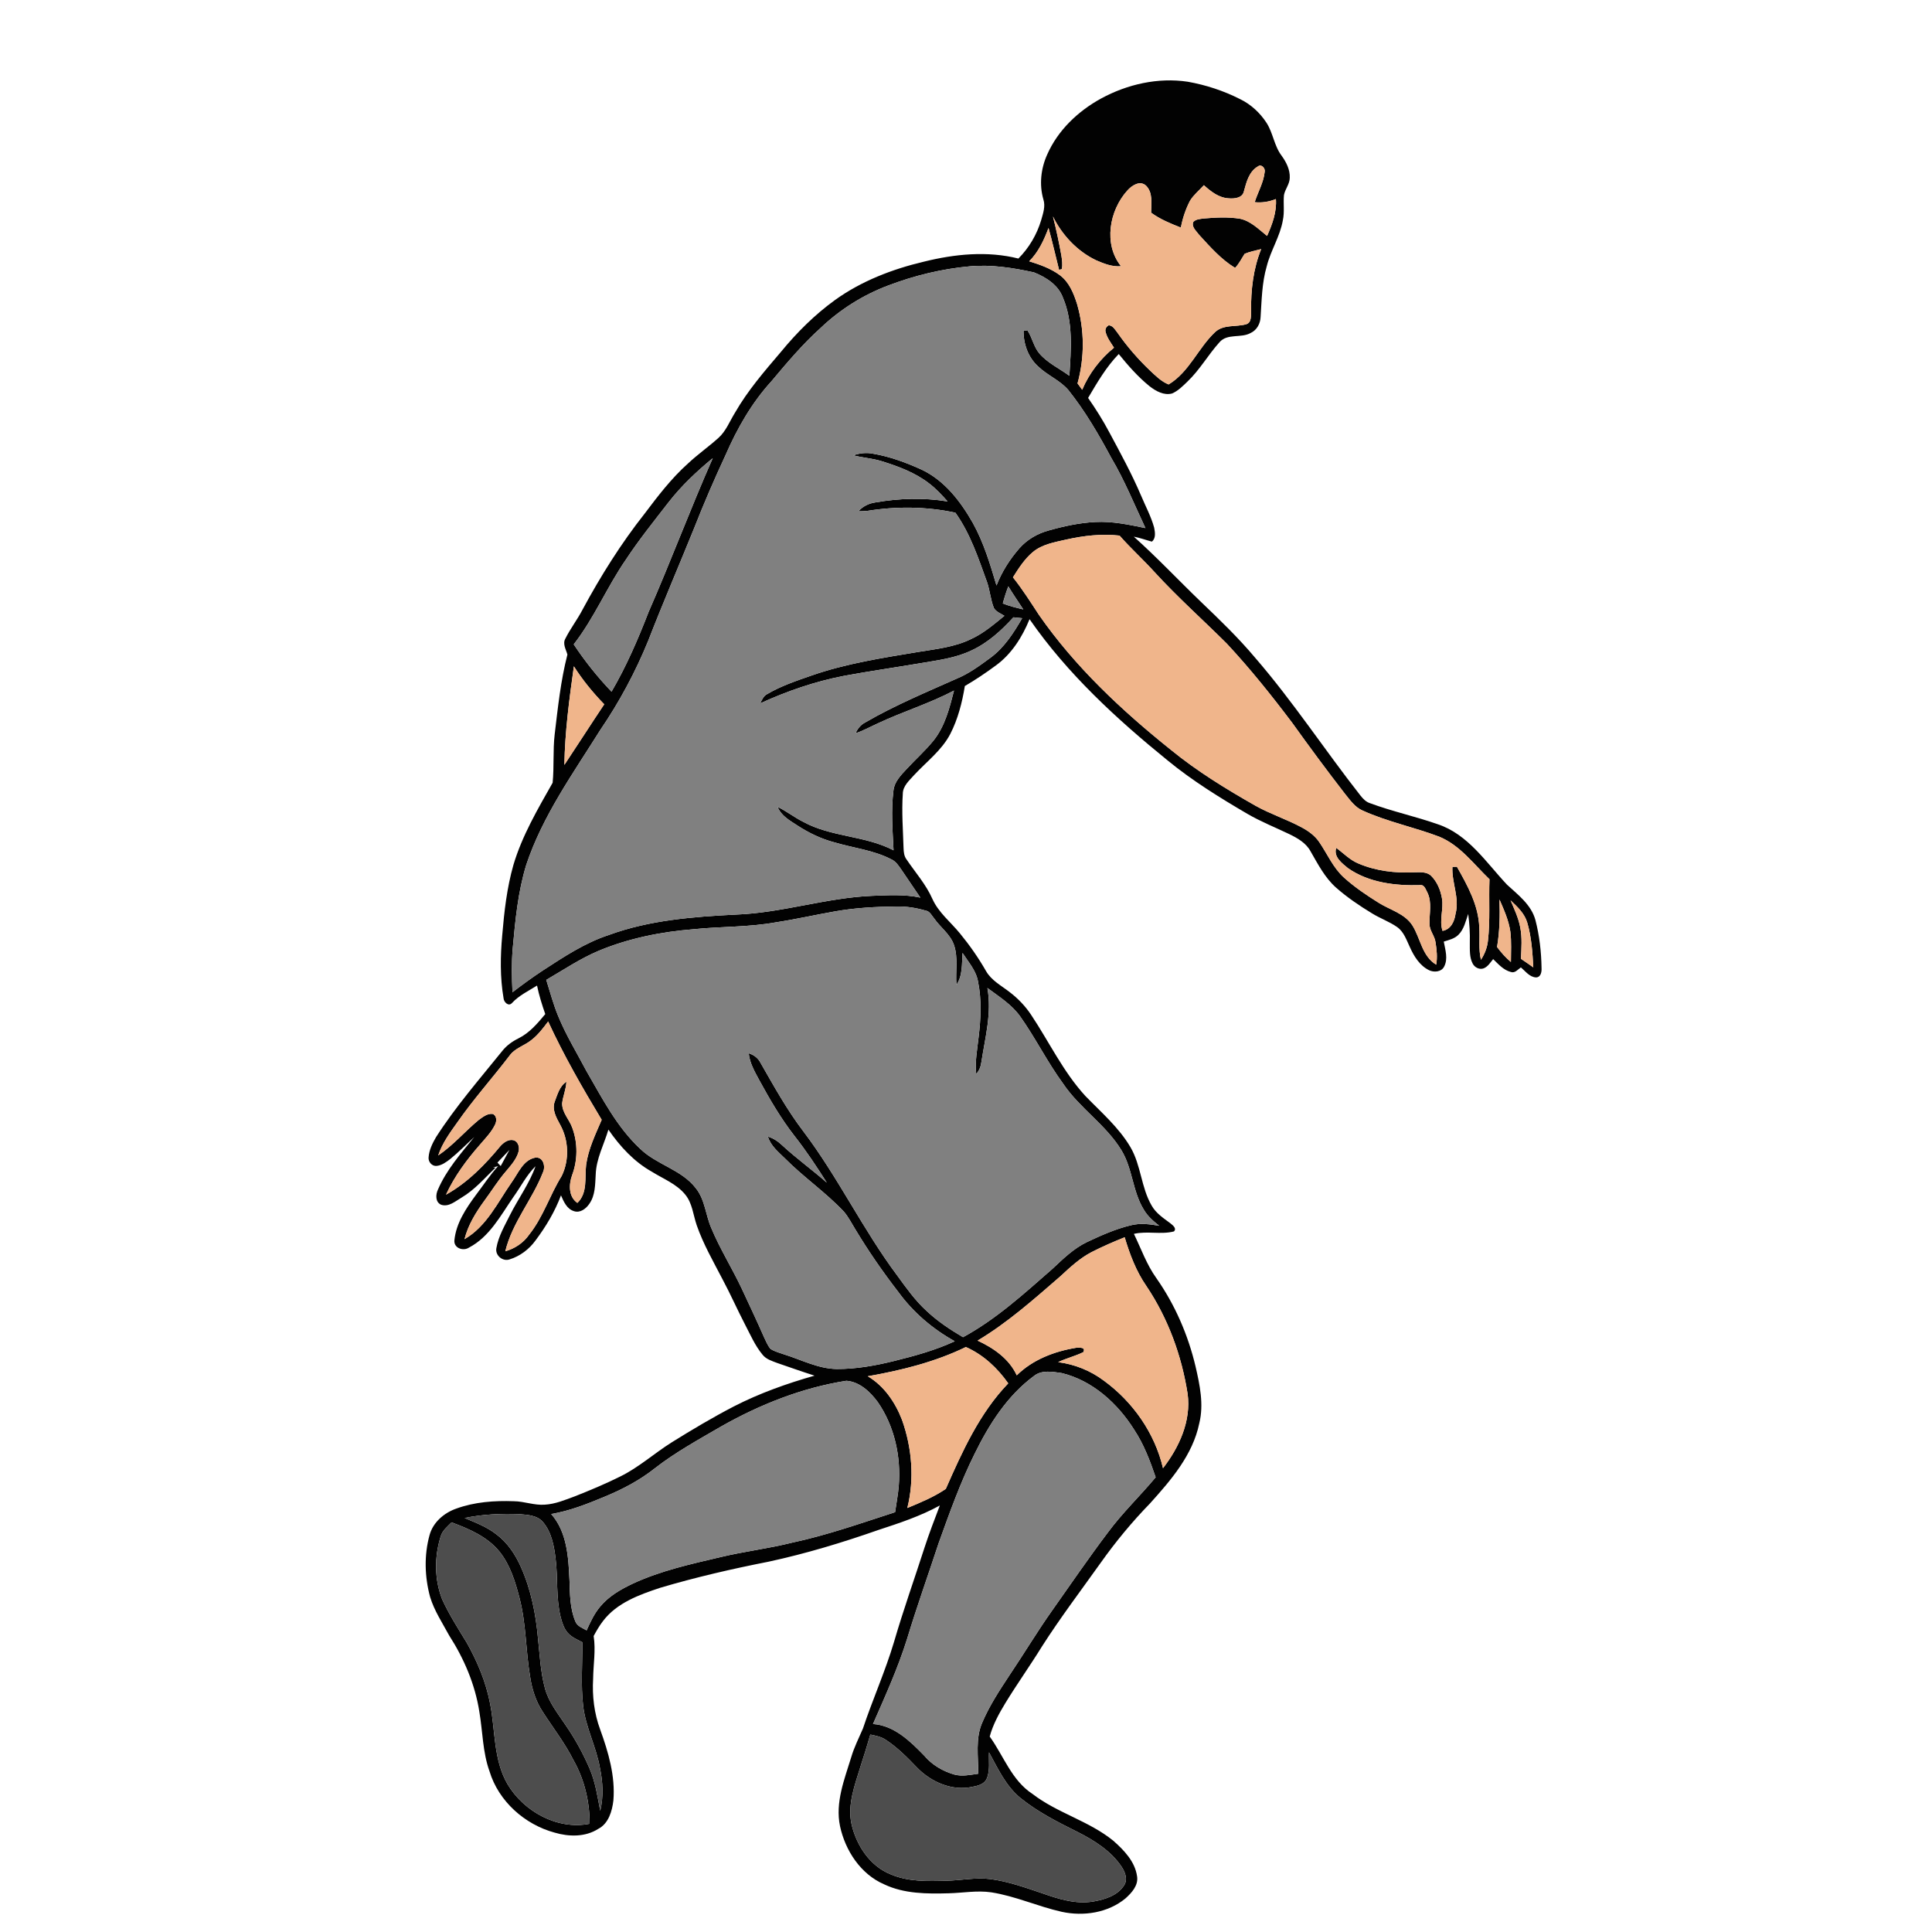<?xml version="1.0" encoding="UTF-8" ?>
<!DOCTYPE svg PUBLIC "-//W3C//DTD SVG 1.1//EN" "http://www.w3.org/Graphics/SVG/1.1/DTD/svg11.dtd">
<svg width="1000pt" height="1000pt" viewBox="0 0 1000 1000" version="1.1" xmlns="http://www.w3.org/2000/svg">
	<g id="#020202ff">
		<path fill="#020202" opacity="1.00"
			d=" M 569.95 50.97 C 583.51 43.61 599.39 39.99 614.75 42.30 C 624.12 43.96 633.26 46.95 641.75 51.25 C 647.35 53.93 652.10 58.30 655.49 63.48 C 658.96 68.78 659.47 75.47 663.34 80.56 C 665.75 83.90 667.77 87.80 667.58 92.05 C 667.53 95.29 665.18 97.84 664.58 100.93 C 664.16 105.28 664.94 109.71 664.00 114.02 C 662.55 122.41 657.69 129.66 655.65 137.86 C 653.16 146.38 653.06 155.29 652.48 164.07 C 652.36 167.48 650.56 170.85 647.39 172.32 C 642.35 175.20 635.30 172.41 631.20 177.15 C 625.32 183.67 620.98 191.47 614.59 197.54 C 612.19 199.84 609.79 202.31 606.70 203.65 C 602.45 204.82 598.27 202.44 595.02 199.92 C 589.02 195.06 583.91 189.23 579.06 183.25 C 572.57 189.93 567.90 198.01 563.20 205.97 C 567.21 211.71 570.94 217.66 574.23 223.86 C 579.96 234.54 585.78 245.20 590.55 256.37 C 592.87 261.92 595.78 267.27 597.39 273.10 C 597.85 275.47 598.38 278.65 596.19 280.34 C 593.07 279.51 590.04 278.37 586.86 277.77 C 598.90 288.54 609.96 300.32 621.60 311.51 C 631.31 320.79 641.00 330.13 649.65 340.43 C 669.27 363.09 685.68 388.24 704.18 411.79 C 705.50 413.44 707.02 415.08 709.12 415.73 C 720.60 420.00 732.62 422.56 744.17 426.62 C 759.89 431.84 769.21 446.43 780.04 457.92 C 785.80 463.21 792.60 468.32 794.74 476.25 C 796.83 484.34 797.77 492.73 797.90 501.07 C 798.03 503.01 797.54 505.86 795.05 505.91 C 791.72 505.75 789.56 502.70 787.21 500.72 C 785.62 501.78 784.15 503.87 781.97 503.08 C 778.20 502.11 775.54 499.04 772.86 496.43 C 771.40 498.17 770.16 500.33 767.96 501.21 C 765.75 502.05 763.24 500.73 762.24 498.72 C 760.52 495.45 760.82 491.62 760.78 488.05 C 760.93 483.03 760.58 478.03 759.94 473.06 C 758.63 476.78 757.78 480.96 754.88 483.84 C 752.85 485.89 749.93 486.54 747.29 487.37 C 748.07 491.63 749.65 496.37 747.40 500.46 C 745.95 503.13 742.20 503.38 739.71 502.19 C 734.86 499.83 731.89 495.00 729.76 490.26 C 728.00 486.56 726.66 482.33 723.18 479.86 C 719.13 477.02 714.41 475.38 710.22 472.79 C 703.66 468.81 697.27 464.48 691.51 459.40 C 685.71 454.24 682.15 447.24 678.33 440.62 C 675.99 436.29 671.56 433.79 667.30 431.72 C 660.07 428.26 652.61 425.29 645.67 421.26 C 631.40 412.90 617.26 404.18 604.45 393.67 C 577.93 372.14 552.44 348.71 532.89 320.49 C 529.14 329.70 523.59 338.55 515.43 344.46 C 510.28 348.27 504.95 351.86 499.40 355.09 C 498.01 363.64 495.83 372.18 491.85 379.93 C 487.41 388.42 479.56 394.25 473.16 401.16 C 470.67 403.97 467.32 406.78 467.29 410.86 C 466.65 420.25 467.40 429.66 467.68 439.05 C 467.76 441.04 467.95 443.14 469.19 444.79 C 473.75 451.56 479.30 457.76 482.62 465.30 C 485.80 472.37 492.05 477.23 496.85 483.11 C 501.89 489.25 506.45 495.77 510.39 502.66 C 513.17 507.51 518.27 510.14 522.54 513.47 C 526.87 516.76 530.69 520.73 533.70 525.27 C 543.03 539.25 550.29 554.74 561.74 567.23 C 569.94 575.70 579.11 583.54 585.15 593.82 C 590.63 603.19 590.63 614.64 596.09 624.00 C 598.33 628.00 602.24 630.54 605.82 633.20 C 607.00 634.21 609.19 635.73 607.65 637.38 C 600.85 639.14 593.75 637.04 586.91 638.65 C 590.64 646.33 593.48 654.51 598.49 661.51 C 608.15 675.26 614.94 690.93 618.81 707.25 C 621.02 716.85 623.17 726.92 620.74 736.71 C 617.37 753.08 606.09 766.13 595.21 778.20 C 585.95 787.73 577.45 798.00 569.76 808.84 C 559.49 823.25 548.79 837.37 539.26 852.29 C 533.19 862.12 526.48 871.53 520.45 881.39 C 517.11 886.89 513.97 892.58 512.27 898.83 C 519.48 908.83 523.65 921.54 534.42 928.54 C 547.29 938.45 563.63 942.49 576.24 952.76 C 581.77 957.63 587.46 963.53 588.54 971.14 C 589.32 975.85 585.78 979.71 582.55 982.61 C 573.49 990.10 560.80 992.01 549.52 989.54 C 537.21 986.79 525.60 981.42 513.10 979.47 C 505.75 978.39 498.38 979.78 491.02 979.96 C 479.79 980.27 468.02 980.26 457.65 975.33 C 445.49 970.09 437.51 957.87 434.80 945.24 C 432.21 932.95 437.09 920.97 440.62 909.43 C 442.13 904.31 444.56 899.56 446.66 894.68 C 451.67 879.62 458.20 865.11 462.74 849.88 C 467.54 833.38 473.33 817.19 478.59 800.84 C 480.97 793.55 483.73 786.39 486.46 779.23 C 476.43 784.75 465.54 788.34 454.71 791.89 C 436.07 798.42 417.13 804.16 397.81 808.33 C 378.94 812.04 360.17 816.37 341.73 821.83 C 330.90 825.43 319.27 829.61 312.12 839.04 C 310.25 841.45 308.73 844.12 307.27 846.81 C 308.44 854.17 307.08 861.58 307.00 868.97 C 306.48 877.84 307.55 886.84 310.65 895.20 C 314.90 906.92 318.53 919.31 317.49 931.91 C 316.84 937.45 315.00 943.87 309.65 946.62 C 302.97 950.91 294.45 950.74 287.07 948.56 C 271.61 944.38 258.07 932.34 253.38 916.85 C 249.80 906.93 249.86 896.28 248.11 886.00 C 245.92 871.89 240.19 858.50 232.50 846.54 C 228.98 840.02 224.79 833.74 222.62 826.59 C 219.80 816.18 219.46 805.03 222.33 794.59 C 224.10 787.98 229.82 783.08 236.11 780.87 C 245.62 777.40 255.92 776.66 265.96 777.03 C 271.38 777.08 276.59 779.25 282.03 778.81 C 287.45 778.50 292.50 776.34 297.53 774.50 C 305.48 771.34 313.40 768.05 321.06 764.22 C 330.64 759.51 338.62 752.27 347.61 746.60 C 358.18 740.02 368.89 733.64 379.94 727.91 C 393.20 721.11 407.30 716.11 421.61 712.03 C 415.16 709.97 408.77 707.71 402.37 705.51 C 399.64 704.46 396.60 703.60 394.71 701.21 C 390.80 696.51 388.38 690.82 385.57 685.45 C 381.56 677.73 378.06 669.76 373.95 662.09 C 369.20 652.93 364.00 643.93 360.61 634.15 C 358.78 628.82 358.38 622.78 354.66 618.29 C 350.17 612.77 343.30 610.17 337.42 606.49 C 328.16 601.30 320.86 593.35 314.91 584.68 C 312.63 592.40 308.59 599.74 308.34 607.95 C 308.02 613.08 308.16 618.68 305.04 623.09 C 303.35 625.61 300.25 628.01 297.05 626.88 C 293.37 625.74 291.77 621.94 290.36 618.71 C 287.22 627.13 282.54 634.91 277.16 642.09 C 273.88 646.61 269.16 650.20 263.80 651.85 C 260.20 653.13 256.17 649.78 256.93 645.99 C 257.97 639.89 261.22 634.46 263.92 628.98 C 268.21 620.46 273.99 612.68 277.19 603.63 C 272.48 608.31 269.53 614.33 265.67 619.66 C 259.13 629.15 253.38 640.18 242.76 645.74 C 239.77 647.74 234.85 646.03 235.19 642.04 C 236.04 633.15 241.22 625.44 246.40 618.43 C 250.19 613.49 253.56 608.20 257.80 603.61 C 257.14 603.78 255.81 604.12 255.15 604.29 L 256.49 604.34 C 250.87 609.78 245.72 615.83 238.92 619.86 C 235.75 621.70 232.31 624.86 228.38 623.59 C 225.26 622.27 225.45 618.29 226.69 615.70 C 231.10 605.48 238.54 597.04 245.49 588.50 C 241.34 592.32 237.40 596.38 233.01 599.93 C 230.93 601.53 228.67 603.19 225.98 603.48 C 223.57 603.71 221.60 601.35 221.84 599.04 C 222.10 595.29 223.80 591.84 225.65 588.65 C 235.80 572.81 248.18 558.60 259.96 543.99 C 262.20 541.14 265.18 539.02 268.41 537.43 C 274.10 534.61 278.25 529.68 282.23 524.89 C 280.54 520.05 279.00 515.15 277.97 510.13 C 273.52 512.93 268.64 515.22 265.02 519.14 C 263.21 521.20 260.72 518.64 260.63 516.59 C 258.79 505.85 258.97 494.84 259.96 484.01 C 260.99 471.78 262.37 459.49 265.75 447.66 C 270.25 432.52 278.31 418.81 286.04 405.16 C 286.86 396.86 286.13 388.37 287.11 380.04 C 288.76 366.22 290.22 352.31 293.69 338.80 C 292.97 336.17 291.09 333.27 292.62 330.57 C 295.22 325.35 298.84 320.71 301.53 315.52 C 310.92 298.12 321.45 281.30 333.72 265.78 C 340.55 256.70 347.51 247.61 356.00 240.00 C 361.01 235.29 366.65 231.33 371.77 226.75 C 375.81 223.18 377.68 218.00 380.48 213.54 C 387.02 202.13 395.68 192.15 404.18 182.17 C 412.43 172.12 421.74 162.83 432.31 155.21 C 445.94 145.43 461.88 139.31 478.12 135.46 C 494.06 131.49 511.00 129.77 527.12 133.82 C 532.61 128.31 536.67 121.44 538.89 114.00 C 539.88 110.51 541.23 106.80 540.04 103.18 C 537.84 95.54 538.76 87.25 542.00 80.05 C 547.52 67.45 558.00 57.50 569.95 50.97 M 651.19 86.08 C 646.54 88.70 645.17 94.14 643.88 98.91 C 643.20 102.52 638.87 102.93 635.91 102.65 C 630.85 102.37 626.72 99.11 623.13 95.86 C 620.71 98.51 617.85 100.84 615.94 103.92 C 613.68 108.28 612.12 112.98 611.21 117.80 C 605.86 115.70 600.48 113.51 595.82 110.09 C 595.82 105.37 596.89 99.66 593.09 96.01 C 589.96 93.26 585.82 96.03 583.57 98.55 C 574.17 108.88 571.04 126.35 580.23 137.78 C 575.72 138.21 571.39 136.46 567.33 134.71 C 557.56 130.03 549.75 121.70 545.00 112.02 C 546.70 118.68 548.13 125.39 549.35 132.15 C 549.70 134.50 550.09 136.94 549.59 139.30 C 549.23 139.39 548.52 139.58 548.17 139.67 C 546.36 132.45 544.72 125.18 542.71 118.00 C 540.38 124.25 537.50 130.47 532.71 135.24 C 538.25 136.97 543.87 138.93 548.57 142.42 C 553.39 146.00 555.73 151.80 557.48 157.34 C 561.36 170.64 561.42 185.09 557.73 198.44 C 558.53 199.54 559.33 200.64 560.14 201.75 C 563.72 193.26 569.46 185.78 576.60 179.97 C 574.98 177.38 573.01 174.88 572.27 171.87 C 571.82 170.42 572.61 169.01 573.91 168.36 C 576.21 168.58 577.26 170.84 578.56 172.44 C 583.45 179.43 589.06 185.89 595.23 191.77 C 598.15 194.51 601.08 197.48 604.87 198.99 C 615.54 192.58 620.14 180.14 628.97 171.85 C 633.36 167.82 639.65 169.34 644.92 167.86 C 647.93 167.03 647.44 163.42 647.56 161.02 C 647.42 150.12 648.67 139.10 652.78 128.93 C 649.92 129.70 646.96 130.20 644.23 131.37 C 642.63 133.83 641.34 136.52 639.28 138.66 C 631.97 134.23 626.29 127.68 620.57 121.45 C 619.22 119.52 616.66 117.58 617.60 114.96 C 618.89 113.43 621.06 113.39 622.88 113.10 C 629.15 112.56 635.52 112.21 641.77 113.21 C 647.39 114.37 651.51 118.68 655.84 122.12 C 658.53 116.09 660.89 109.75 660.41 103.03 C 656.92 104.41 653.18 105.06 649.44 104.64 C 651.08 99.39 654.03 94.51 654.60 88.96 C 655.02 87.12 652.92 84.79 651.19 86.08 M 459.65 147.81 C 446.69 152.70 434.75 160.22 424.73 169.78 C 415.42 178.16 407.34 187.75 399.31 197.33 C 389.11 208.48 381.54 221.77 375.54 235.57 C 369.76 247.98 364.33 260.54 359.33 273.28 C 351.45 292.75 343.13 312.05 335.53 331.63 C 328.92 347.83 320.59 363.34 310.73 377.80 C 296.66 400.28 280.86 422.22 272.40 447.62 C 268.08 461.66 266.71 476.35 265.39 490.91 C 264.73 498.45 264.92 506.02 265.26 513.58 C 270.42 509.60 275.71 505.78 281.15 502.19 C 291.91 495.20 302.74 488.01 315.03 483.98 C 336.14 476.23 358.77 474.50 381.05 473.38 C 404.80 472.49 427.65 464.68 451.39 463.68 C 459.72 463.37 468.16 462.82 476.37 464.60 C 473.16 459.85 469.90 455.13 466.71 450.37 C 465.23 448.23 463.76 445.87 461.29 444.76 C 452.15 440.03 441.76 438.93 432.00 436.04 C 425.10 434.24 418.63 431.12 412.67 427.24 C 408.78 424.68 404.28 422.24 402.51 417.64 C 407.11 419.84 411.12 423.07 415.70 425.35 C 430.26 433.35 447.82 432.42 462.50 440.12 C 462.00 429.80 461.16 419.40 462.46 409.10 C 462.95 404.61 466.26 401.29 469.17 398.14 C 473.80 393.09 478.96 388.54 483.27 383.21 C 489.14 375.80 491.50 366.43 493.79 357.44 C 481.10 364.13 467.31 368.32 454.36 374.42 C 450.54 376.15 446.87 378.21 442.87 379.53 C 443.87 377.11 445.57 375.09 447.91 373.90 C 463.07 365.09 479.30 358.35 495.29 351.22 C 501.59 348.61 507.10 344.53 512.56 340.52 C 519.78 335.27 524.66 327.59 529.07 319.98 C 527.56 319.83 526.04 319.67 524.54 319.52 C 518.29 326.39 511.25 332.82 502.71 336.72 C 494.63 340.60 485.64 341.70 476.90 343.20 C 463.53 345.46 450.10 347.38 436.77 349.84 C 421.81 352.73 407.32 357.74 393.49 364.06 C 394.37 362.22 395.22 360.16 397.17 359.20 C 404.26 355.05 412.11 352.41 419.84 349.72 C 437.85 343.41 456.76 340.52 475.52 337.41 C 484.72 335.90 494.24 334.92 502.71 330.72 C 509.11 327.78 514.47 323.16 519.87 318.75 C 517.98 317.53 515.57 316.70 514.41 314.66 C 512.70 310.33 512.39 305.60 510.86 301.22 C 506.38 288.87 502.22 276.17 494.51 265.37 C 479.60 262.16 464.04 262.00 449.00 264.42 C 447.43 264.57 445.87 264.65 444.30 264.64 C 446.55 262.10 449.64 260.56 452.98 260.07 C 465.34 257.90 478.07 257.50 490.48 259.54 C 487.50 256.20 484.44 252.89 480.86 250.18 C 473.64 244.61 464.96 241.37 456.33 238.71 C 451.55 237.21 446.51 236.96 441.69 235.67 C 444.98 234.52 448.50 234.15 451.93 234.84 C 460.60 236.32 468.95 239.40 476.94 243.03 C 488.85 248.63 497.16 259.46 503.52 270.64 C 509.16 280.78 512.50 291.98 515.79 303.05 C 518.54 295.93 522.70 289.43 527.71 283.70 C 531.70 279.23 537.06 276.10 542.84 274.56 C 550.70 272.34 558.76 270.59 566.93 270.19 C 575.70 269.71 584.34 271.57 592.87 273.33 C 587.13 261.12 582.06 248.56 575.16 236.93 C 568.64 224.78 561.67 212.80 553.06 201.99 C 548.71 196.82 542.15 194.33 537.35 189.68 C 532.19 185.05 529.67 177.93 529.79 171.11 C 530.33 171.13 531.41 171.19 531.95 171.21 C 534.35 174.94 535.08 179.58 538.02 183.00 C 542.28 187.93 548.32 190.70 553.50 194.49 C 554.37 180.98 555.58 166.78 550.14 154.00 C 547.72 147.46 541.35 143.46 535.18 140.99 C 524.34 138.63 513.19 136.85 502.06 137.84 C 487.55 139.14 473.26 142.63 459.65 147.81 M 346.02 260.02 C 338.44 269.81 330.65 279.47 323.85 289.83 C 314.13 303.93 307.52 319.97 296.97 333.52 C 302.74 342.23 309.29 350.46 316.53 358.00 C 324.20 344.87 330.24 330.89 335.72 316.73 C 347.26 290.41 357.30 263.46 368.91 237.16 C 360.57 244.02 352.66 251.47 346.02 260.02 M 551.95 279.26 C 545.99 280.64 539.57 281.65 534.70 285.66 C 530.35 289.26 527.28 294.10 524.30 298.82 C 529.22 304.99 533.44 311.67 537.76 318.26 C 556.43 345.11 580.51 367.66 605.93 388.02 C 619.57 399.18 634.63 408.41 649.92 417.09 C 657.57 421.36 665.96 424.06 673.67 428.21 C 677.25 430.12 680.66 432.57 682.94 436.01 C 687.10 442.14 690.07 449.22 695.68 454.27 C 701.18 459.22 707.36 463.39 713.63 467.30 C 719.53 471.01 727.06 472.81 731.05 478.99 C 735.28 485.70 736.01 494.88 743.37 499.32 C 744.06 495.51 743.64 491.64 743.05 487.85 C 742.66 484.38 739.82 481.67 739.90 478.08 C 739.79 472.76 741.26 467.14 738.88 462.10 C 737.97 460.55 737.39 457.85 735.12 458.14 C 722.27 458.53 708.49 456.90 697.70 449.35 C 694.59 446.78 690.11 443.50 691.63 438.86 C 695.39 441.60 698.66 445.11 703.04 446.92 C 712.12 450.82 722.18 451.99 731.99 451.51 C 734.94 451.48 738.37 451.09 740.72 453.29 C 743.87 456.40 745.65 460.74 746.37 465.07 C 747.31 470.65 744.83 476.33 746.66 481.82 C 751.00 481.04 752.85 476.88 753.39 472.95 C 755.57 464.81 751.34 456.85 751.77 448.69 C 752.35 448.67 753.51 448.63 754.09 448.62 C 759.57 458.29 765.28 468.58 765.67 479.99 C 766.04 485.58 765.20 491.26 766.53 496.78 C 768.48 493.81 769.78 490.44 770.16 486.91 C 771.37 476.34 770.55 465.69 770.95 455.09 C 762.74 447.24 755.68 437.43 744.84 433.03 C 731.82 428.11 718.04 425.33 705.33 419.56 C 701.32 417.85 698.79 414.12 696.14 410.86 C 686.80 398.81 677.74 386.54 668.86 374.15 C 658.17 359.97 647.05 346.07 634.94 333.08 C 622.58 320.77 609.54 309.15 597.75 296.29 C 591.85 289.75 585.29 283.84 579.48 277.22 C 570.25 276.18 560.97 277.26 551.95 279.26 M 519.06 312.35 C 522.48 313.71 526.06 314.60 529.65 315.43 C 527.05 311.46 524.37 307.55 521.90 303.51 C 520.80 306.41 519.84 309.35 519.06 312.35 M 297.04 344.90 C 294.67 361.81 292.39 378.81 292.12 395.91 C 299.06 385.49 305.79 374.94 312.75 364.54 C 306.88 358.52 301.56 351.99 297.04 344.90 M 776.12 465.56 C 776.39 473.78 776.26 482.05 774.87 490.17 C 776.98 493.00 779.32 495.67 782.04 497.93 C 782.06 492.69 782.38 487.42 781.75 482.20 C 780.90 476.35 778.45 470.93 776.12 465.56 M 781.86 466.02 C 783.79 470.54 785.92 475.03 786.85 479.89 C 787.93 485.29 787.47 490.83 787.25 496.29 C 789.40 497.72 791.51 499.21 793.63 500.70 C 793.22 492.94 792.69 485.07 790.51 477.58 C 789.13 472.79 785.37 469.31 781.86 466.02 M 432.16 471.74 C 421.94 473.53 411.82 475.84 401.57 477.40 C 387.51 479.96 373.14 479.50 358.96 480.97 C 342.24 482.30 325.56 485.62 310.02 492.07 C 300.41 496.10 291.73 501.97 282.75 507.19 C 284.71 513.46 286.41 519.84 288.92 525.93 C 292.97 535.81 298.57 544.94 303.54 554.36 C 311.71 568.47 319.31 583.40 331.40 594.64 C 339.94 602.90 352.75 605.37 360.13 614.97 C 364.95 620.93 365.21 628.93 368.20 635.73 C 372.71 646.52 378.97 656.46 383.95 667.03 C 387.75 675.25 391.66 683.43 395.29 691.74 C 396.34 693.92 397.21 696.25 398.78 698.15 C 400.93 699.60 403.53 700.18 405.94 701.06 C 414.88 703.84 423.47 708.44 433.03 708.59 C 443.11 708.65 453.12 706.84 462.88 704.42 C 473.54 701.79 484.19 698.86 494.18 694.23 C 482.84 687.95 472.75 679.37 465.09 668.88 C 457.02 658.46 449.52 647.62 442.73 636.33 C 440.83 633.25 439.18 629.98 436.85 627.20 C 427.43 617.18 415.98 609.37 406.31 599.62 C 402.89 596.27 398.88 593.09 397.47 588.29 C 400.37 589.15 402.88 590.89 405.05 592.97 C 412.38 599.72 420.48 605.56 427.96 612.13 C 422.70 603.83 417.26 595.62 411.18 587.90 C 404.16 578.88 398.40 568.99 392.94 558.98 C 390.59 554.62 388.04 550.20 387.53 545.18 C 390.25 545.97 392.50 547.74 393.75 550.30 C 400.62 562.27 407.31 574.41 415.69 585.42 C 433.77 609.25 446.66 636.52 464.59 660.45 C 469.18 666.75 473.73 673.17 479.52 678.45 C 485.19 683.82 491.74 688.17 498.46 692.13 C 515.64 682.80 530.13 669.52 544.75 656.73 C 550.27 651.55 555.79 646.14 562.71 642.84 C 569.97 639.42 577.37 636.12 585.20 634.23 C 590.08 632.97 595.13 633.60 600.02 634.46 C 596.93 632.06 593.91 629.43 591.95 625.99 C 586.19 616.58 586.23 604.87 580.49 595.44 C 572.46 582.16 558.81 573.64 550.21 560.81 C 542.07 549.68 535.95 537.24 527.98 526.01 C 523.55 519.87 517.05 515.83 511.08 511.38 C 513.44 524.29 509.89 537.10 507.95 549.80 C 507.65 552.04 506.85 554.20 505.27 555.86 C 504.57 549.50 505.83 543.17 506.52 536.87 C 507.68 527.34 508.15 517.57 506.23 508.10 C 505.26 502.38 501.24 497.96 498.21 493.24 C 497.81 498.81 498.35 504.92 495.05 509.78 C 494.50 502.90 496.06 495.77 493.77 489.10 C 491.87 483.58 486.84 480.13 483.60 475.49 C 482.26 473.95 481.34 471.64 479.09 471.32 C 474.19 469.90 469.10 469.08 463.98 469.20 C 453.34 469.32 442.65 469.87 432.16 471.74 M 275.15 538.25 C 271.50 541.26 266.49 542.47 263.67 546.50 C 254.84 558.04 245.11 568.89 236.79 580.82 C 232.93 586.23 228.92 591.68 226.81 598.06 C 234.51 592.84 240.59 585.66 247.71 579.74 C 249.87 578.20 252.23 576.19 255.07 576.57 C 257.27 577.57 257.15 580.39 256.18 582.23 C 254.29 586.10 251.21 589.21 248.44 592.46 C 241.54 600.32 235.23 608.83 230.84 618.37 C 242.01 612.16 251.06 602.85 259.12 593.08 C 260.80 591.28 263.21 589.53 265.82 590.18 C 268.25 590.86 269.01 593.83 268.42 596.04 C 267.31 600.15 264.31 603.32 261.67 606.52 C 257.61 611.23 254.38 616.56 250.67 621.54 C 246.28 627.58 242.27 634.06 240.43 641.38 C 251.88 634.81 257.58 622.34 264.86 611.94 C 268.24 607.27 270.75 600.42 277.01 599.19 C 281.19 598.61 282.54 603.80 281.00 606.87 C 275.54 620.92 265.11 632.80 261.55 647.66 C 266.51 646.26 271.01 643.25 273.94 638.98 C 281.22 629.85 284.62 618.48 290.74 608.66 C 294.78 600.34 294.38 590.10 289.88 582.05 C 287.93 578.48 285.62 574.39 287.12 570.21 C 288.55 566.51 289.63 562.19 293.16 559.90 C 293.03 563.70 291.43 567.23 290.97 570.98 C 290.82 575.88 294.76 579.46 296.25 583.87 C 299.11 591.65 299.04 600.51 296.12 608.27 C 294.40 613.07 294.20 619.39 298.85 622.63 C 304.25 617.46 302.60 609.60 303.37 602.95 C 304.51 594.72 308.20 587.16 311.43 579.61 C 301.47 563.06 291.80 546.26 283.72 528.71 C 281.16 532.13 278.55 535.60 275.15 538.25 M 257.47 601.75 C 258.02 602.35 258.59 602.95 259.16 603.55 C 260.65 600.75 262.18 597.98 263.68 595.20 C 261.59 597.36 259.54 599.57 257.47 601.75 M 565.02 648.07 C 558.85 651.27 553.76 656.07 548.70 660.74 C 535.08 672.55 521.53 684.62 505.99 693.90 C 514.27 697.73 522.36 703.32 526.27 711.87 C 534.55 703.70 545.79 699.43 557.09 697.60 C 558.78 697.59 562.10 697.16 560.73 699.87 C 556.53 701.94 551.91 703.02 547.69 705.04 C 556.26 706.14 564.48 709.44 571.39 714.65 C 586.38 725.58 597.74 741.78 601.97 759.93 C 610.35 749.12 616.59 735.47 614.72 721.51 C 611.64 701.66 604.57 682.30 593.33 665.60 C 588.06 657.98 584.76 649.22 582.13 640.41 C 576.33 642.73 570.59 645.24 565.02 648.07 M 449.15 712.35 C 457.65 717.37 463.43 725.92 466.91 734.99 C 472.07 749.50 473.38 765.52 469.63 780.53 C 476.47 777.71 483.40 774.83 489.54 770.66 C 498.06 751.30 506.99 731.46 521.86 716.02 C 516.25 708.04 508.93 701.19 499.93 697.22 C 483.97 704.97 466.56 709.30 449.15 712.35 M 535.17 712.21 C 521.37 722.40 511.96 737.22 504.51 752.41 C 497.08 767.32 491.49 783.04 485.86 798.69 C 480.40 815.25 474.53 831.68 469.48 848.38 C 464.75 863.48 458.20 877.88 451.87 892.34 C 462.81 893.08 471.12 901.24 478.35 908.68 C 482.40 913.52 488.03 916.80 494.06 918.53 C 498.10 919.59 502.28 918.63 506.33 918.08 C 506.41 909.18 504.73 899.81 508.49 891.40 C 512.14 882.88 517.23 875.09 522.32 867.38 C 529.86 856.20 536.78 844.62 544.57 833.61 C 554.09 820.14 563.39 806.51 573.33 793.35 C 580.85 783.13 590.06 774.36 598.17 764.64 C 595.26 756.10 592.05 747.58 587.05 740.02 C 578.48 726.37 565.52 714.59 549.56 710.70 C 544.83 710.02 539.21 708.95 535.17 712.21 M 373.30 738.32 C 361.62 745.12 349.70 751.62 339.01 759.94 C 331.09 766.24 322.06 770.95 312.73 774.79 C 303.86 778.50 294.82 782.05 285.30 783.66 C 293.56 793.02 294.23 806.12 294.77 817.97 C 295.02 825.14 294.99 832.60 297.84 839.32 C 298.82 841.78 301.52 842.65 303.63 843.87 C 305.58 839.59 307.55 835.23 310.62 831.61 C 315.09 826.18 321.32 822.61 327.60 819.65 C 342.00 812.98 357.58 809.55 372.95 805.95 C 385.25 802.99 397.85 801.53 410.12 798.44 C 428.23 794.57 445.71 788.38 463.30 782.70 C 463.93 778.11 464.86 773.56 465.21 768.94 C 466.39 753.87 462.99 738.18 454.31 725.67 C 450.40 720.40 444.93 715.19 438.08 714.69 C 415.23 718.27 393.36 726.95 373.30 738.32 M 240.50 785.72 C 246.15 788.10 252.00 790.31 256.88 794.13 C 262.72 798.47 266.83 804.72 269.73 811.32 C 274.85 822.88 277.36 835.44 278.46 847.99 C 279.41 856.65 279.77 865.46 282.08 873.91 C 284.02 881.13 288.84 887.00 292.89 893.11 C 297.76 900.19 301.90 907.76 305.28 915.66 C 308.19 922.54 309.29 929.98 310.67 937.28 C 312.43 929.99 312.05 922.41 310.53 915.13 C 308.63 904.16 303.14 894.13 301.84 883.02 C 300.56 872.06 301.53 861.00 301.40 850.00 C 298.74 848.63 295.85 847.44 293.84 845.14 C 291.80 842.77 290.89 839.69 290.13 836.72 C 287.75 826.95 288.82 816.80 287.59 806.89 C 286.81 800.22 285.52 793.13 281.07 787.85 C 278.13 784.31 273.15 784.11 268.94 783.72 C 259.43 783.36 249.83 783.78 240.50 785.72 M 228.15 795.09 C 224.79 805.68 224.79 817.49 228.89 827.88 C 232.49 835.73 237.17 843.03 241.67 850.39 C 247.18 860.22 251.58 870.77 253.69 881.88 C 256.43 895.73 255.34 910.73 262.63 923.37 C 271.05 937.64 288.54 947.31 305.19 943.97 C 305.23 932.54 302.49 921.04 296.84 911.08 C 292.40 902.19 286.25 894.34 280.91 886.02 C 277.37 880.65 275.39 874.42 274.43 868.11 C 272.08 854.49 272.40 840.47 268.88 827.04 C 266.71 818.71 264.12 810.16 258.70 803.31 C 252.43 795.47 242.90 791.36 233.72 787.98 C 231.64 790.12 229.08 792.11 228.15 795.09 M 450.48 897.81 C 448.91 903.30 447.22 908.75 445.45 914.17 C 442.51 923.86 438.51 933.94 440.76 944.23 C 443.28 955.15 450.23 965.83 460.96 970.12 C 470.08 974.06 480.22 973.72 489.94 973.46 C 497.49 973.29 505.02 971.64 512.58 972.60 C 521.72 973.79 530.46 976.92 539.16 979.84 C 547.71 982.86 556.76 985.78 565.93 984.21 C 571.84 983.17 578.45 981.18 581.84 975.84 C 583.78 972.85 582.42 969.11 580.65 966.41 C 575.18 958.10 566.50 952.67 557.80 948.25 C 547.55 943.14 537.21 937.93 528.26 930.70 C 520.65 924.52 516.52 915.40 511.91 907.01 C 511.67 911.52 512.59 916.36 510.73 920.63 C 509.43 923.62 505.98 924.36 503.09 924.90 C 492.78 927.11 482.04 922.40 474.85 915.10 C 469.78 909.82 464.61 904.54 458.46 900.52 C 456.08 898.92 453.22 898.38 450.48 897.81 Z" />
	</g>
	<g id="#f0b58bff">
		<path fill="#f0b58b" opacity="1.00"
			d=" M 651.19 86.08 C 652.92 84.79 655.02 87.12 654.60 88.96 C 654.03 94.51 651.08 99.39 649.44 104.64 C 653.18 105.06 656.92 104.41 660.41 103.03 C 660.89 109.75 658.53 116.09 655.84 122.12 C 651.51 118.68 647.39 114.37 641.77 113.21 C 635.52 112.21 629.15 112.56 622.88 113.10 C 621.06 113.39 618.89 113.43 617.60 114.96 C 616.66 117.58 619.22 119.52 620.57 121.45 C 626.29 127.68 631.97 134.23 639.28 138.66 C 641.34 136.52 642.63 133.83 644.23 131.37 C 646.96 130.20 649.92 129.70 652.78 128.93 C 648.67 139.10 647.42 150.12 647.56 161.02 C 647.44 163.42 647.93 167.03 644.92 167.86 C 639.65 169.34 633.36 167.82 628.97 171.85 C 620.14 180.14 615.54 192.58 604.87 198.99 C 601.08 197.48 598.15 194.51 595.23 191.77 C 589.06 185.89 583.45 179.43 578.56 172.44 C 577.26 170.84 576.21 168.58 573.91 168.36 C 572.61 169.01 571.82 170.42 572.27 171.87 C 573.01 174.88 574.98 177.38 576.60 179.97 C 569.46 185.78 563.72 193.26 560.14 201.75 C 559.33 200.64 558.53 199.54 557.73 198.44 C 561.42 185.09 561.36 170.64 557.48 157.34 C 555.73 151.80 553.39 146.00 548.57 142.42 C 543.87 138.93 538.25 136.97 532.71 135.24 C 537.50 130.47 540.38 124.25 542.71 118.00 C 544.72 125.18 546.36 132.45 548.17 139.67 C 548.52 139.58 549.23 139.39 549.59 139.30 C 550.09 136.94 549.70 134.50 549.35 132.15 C 548.13 125.39 546.70 118.68 545.00 112.02 C 549.75 121.70 557.56 130.03 567.33 134.71 C 571.39 136.46 575.72 138.21 580.23 137.78 C 571.04 126.35 574.17 108.88 583.57 98.55 C 585.82 96.03 589.96 93.26 593.09 96.01 C 596.89 99.66 595.82 105.37 595.82 110.09 C 600.48 113.51 605.86 115.70 611.21 117.80 C 612.12 112.98 613.68 108.28 615.94 103.92 C 617.85 100.84 620.71 98.51 623.13 95.86 C 626.72 99.11 630.85 102.37 635.91 102.65 C 638.87 102.93 643.20 102.52 643.88 98.91 C 645.17 94.14 646.54 88.70 651.19 86.08 Z" />
		<path fill="#f0b58b" opacity="1.00"
			d=" M 551.95 279.26 C 560.97 277.26 570.25 276.18 579.48 277.22 C 585.29 283.84 591.85 289.75 597.75 296.29 C 609.54 309.15 622.58 320.77 634.94 333.08 C 647.05 346.07 658.17 359.97 668.86 374.15 C 677.74 386.54 686.80 398.81 696.14 410.86 C 698.79 414.12 701.32 417.85 705.33 419.56 C 718.04 425.33 731.82 428.11 744.84 433.03 C 755.68 437.43 762.74 447.24 770.95 455.09 C 770.55 465.69 771.37 476.34 770.16 486.91 C 769.78 490.44 768.48 493.81 766.53 496.78 C 765.20 491.26 766.04 485.58 765.67 479.99 C 765.28 468.58 759.57 458.29 754.09 448.62 C 753.51 448.63 752.35 448.67 751.77 448.69 C 751.34 456.85 755.57 464.81 753.39 472.95 C 752.85 476.88 751.00 481.04 746.66 481.82 C 744.83 476.33 747.31 470.65 746.37 465.07 C 745.65 460.74 743.87 456.40 740.72 453.29 C 738.37 451.09 734.94 451.48 731.99 451.51 C 722.18 451.99 712.12 450.82 703.04 446.92 C 698.66 445.11 695.39 441.60 691.63 438.86 C 690.11 443.50 694.59 446.78 697.70 449.35 C 708.49 456.90 722.27 458.53 735.12 458.14 C 737.39 457.85 737.97 460.55 738.88 462.10 C 741.26 467.14 739.79 472.76 739.90 478.08 C 739.82 481.67 742.66 484.38 743.05 487.85 C 743.64 491.64 744.06 495.51 743.37 499.32 C 736.01 494.88 735.28 485.70 731.05 478.99 C 727.06 472.81 719.53 471.01 713.63 467.30 C 707.36 463.39 701.18 459.22 695.68 454.27 C 690.07 449.22 687.10 442.14 682.94 436.01 C 680.66 432.57 677.25 430.12 673.67 428.21 C 665.96 424.06 657.57 421.36 649.92 417.09 C 634.63 408.41 619.57 399.18 605.93 388.02 C 580.51 367.66 556.43 345.11 537.76 318.26 C 533.44 311.67 529.22 304.99 524.30 298.82 C 527.28 294.10 530.35 289.26 534.70 285.66 C 539.57 281.65 545.99 280.64 551.95 279.26 Z" />
		<path fill="#f0b58b" opacity="1.00"
			d=" M 297.04 344.90 C 301.56 351.99 306.88 358.52 312.75 364.54 C 305.79 374.94 299.06 385.49 292.12 395.91 C 292.39 378.81 294.67 361.81 297.04 344.90 Z" />
		<path fill="#f0b58b" opacity="1.00"
			d=" M 776.12 465.56 C 778.45 470.93 780.90 476.35 781.75 482.20 C 782.38 487.42 782.06 492.69 782.04 497.93 C 779.32 495.67 776.98 493.00 774.87 490.17 C 776.26 482.05 776.39 473.78 776.12 465.56 Z" />
		<path fill="#f0b58b" opacity="1.00"
			d=" M 781.86 466.02 C 785.37 469.31 789.13 472.79 790.51 477.58 C 792.69 485.07 793.22 492.94 793.63 500.70 C 791.51 499.21 789.40 497.72 787.25 496.29 C 787.47 490.83 787.93 485.29 786.85 479.89 C 785.92 475.03 783.79 470.54 781.86 466.02 Z" />
		<path fill="#f0b58b" opacity="1.00"
			d=" M 275.15 538.25 C 278.55 535.60 281.16 532.13 283.72 528.71 C 291.80 546.26 301.47 563.06 311.43 579.61 C 308.20 587.16 304.51 594.72 303.37 602.95 C 302.60 609.60 304.25 617.46 298.85 622.63 C 294.20 619.39 294.40 613.07 296.12 608.27 C 299.04 600.51 299.11 591.65 296.25 583.87 C 294.76 579.46 290.82 575.88 290.97 570.98 C 291.43 567.23 293.03 563.70 293.16 559.90 C 289.63 562.19 288.55 566.51 287.12 570.21 C 285.62 574.39 287.93 578.48 289.88 582.05 C 294.38 590.10 294.78 600.34 290.74 608.66 C 284.62 618.48 281.22 629.85 273.94 638.98 C 271.01 643.25 266.51 646.26 261.55 647.66 C 265.11 632.80 275.54 620.92 281.00 606.87 C 282.54 603.80 281.19 598.61 277.01 599.19 C 270.75 600.42 268.24 607.27 264.86 611.94 C 257.58 622.34 251.88 634.81 240.43 641.38 C 242.27 634.06 246.28 627.58 250.67 621.54 C 254.38 616.56 257.61 611.23 261.67 606.52 C 264.31 603.32 267.31 600.15 268.42 596.04 C 269.01 593.83 268.25 590.86 265.82 590.18 C 263.21 589.53 260.80 591.28 259.12 593.08 C 251.06 602.85 242.01 612.16 230.84 618.37 C 235.23 608.83 241.54 600.32 248.44 592.46 C 251.21 589.21 254.29 586.10 256.18 582.23 C 257.15 580.39 257.27 577.57 255.07 576.57 C 252.23 576.19 249.87 578.20 247.71 579.74 C 240.59 585.66 234.51 592.84 226.81 598.06 C 228.92 591.68 232.93 586.23 236.79 580.82 C 245.11 568.89 254.84 558.04 263.67 546.50 C 266.49 542.47 271.50 541.26 275.15 538.25 Z" />
		<path fill="#f0b58b" opacity="1.00"
			d=" M 565.02 648.07 C 570.59 645.24 576.33 642.73 582.13 640.41 C 584.76 649.22 588.06 657.98 593.33 665.60 C 604.57 682.30 611.64 701.66 614.72 721.51 C 616.59 735.47 610.35 749.12 601.97 759.93 C 597.74 741.78 586.38 725.58 571.39 714.65 C 564.48 709.44 556.26 706.14 547.69 705.04 C 551.91 703.02 556.53 701.94 560.73 699.87 C 562.10 697.16 558.78 697.59 557.09 697.60 C 545.79 699.43 534.55 703.70 526.27 711.87 C 522.36 703.32 514.27 697.73 505.99 693.90 C 521.53 684.62 535.08 672.55 548.70 660.74 C 553.76 656.07 558.85 651.27 565.02 648.07 Z" />
		<path fill="#f0b58b" opacity="1.00"
			d=" M 449.15 712.35 C 466.56 709.30 483.97 704.97 499.93 697.22 C 508.93 701.19 516.25 708.04 521.86 716.02 C 506.99 731.46 498.06 751.30 489.54 770.66 C 483.40 774.83 476.47 777.71 469.63 780.53 C 473.38 765.52 472.07 749.50 466.91 734.99 C 463.43 725.92 457.65 717.37 449.15 712.35 Z" />
	</g>
	<g id="#f11b27ff">
		<path fill="grey" opacity="1.00"
			d=" M 459.65 147.81 C 473.26 142.63 487.55 139.14 502.06 137.84 C 513.19 136.85 524.34 138.63 535.18 140.99 C 541.35 143.46 547.72 147.46 550.14 154.00 C 555.58 166.78 554.37 180.98 553.50 194.49 C 548.32 190.70 542.28 187.93 538.02 183.00 C 535.08 179.58 534.35 174.94 531.95 171.21 C 531.41 171.19 530.33 171.13 529.79 171.11 C 529.67 177.93 532.19 185.05 537.35 189.68 C 542.15 194.33 548.71 196.82 553.06 201.99 C 561.67 212.80 568.64 224.78 575.16 236.93 C 582.06 248.56 587.13 261.12 592.87 273.33 C 584.34 271.57 575.70 269.71 566.93 270.19 C 558.76 270.59 550.70 272.34 542.84 274.56 C 537.06 276.10 531.70 279.23 527.71 283.70 C 522.70 289.43 518.54 295.93 515.79 303.05 C 512.50 291.98 509.16 280.78 503.52 270.64 C 497.16 259.46 488.85 248.63 476.94 243.03 C 468.95 239.40 460.60 236.32 451.93 234.84 C 448.50 234.15 444.98 234.52 441.69 235.67 C 446.51 236.96 451.55 237.21 456.33 238.71 C 464.96 241.37 473.64 244.61 480.86 250.18 C 484.44 252.89 487.50 256.20 490.48 259.54 C 478.07 257.50 465.34 257.90 452.98 260.07 C 449.64 260.56 446.55 262.10 444.30 264.64 C 445.87 264.65 447.43 264.57 449.00 264.42 C 464.04 262.00 479.60 262.16 494.51 265.37 C 502.22 276.17 506.38 288.87 510.86 301.22 C 512.39 305.60 512.70 310.33 514.41 314.66 C 515.57 316.70 517.98 317.53 519.87 318.75 C 514.47 323.16 509.11 327.78 502.71 330.72 C 494.24 334.92 484.72 335.90 475.52 337.41 C 456.76 340.52 437.85 343.41 419.84 349.72 C 412.11 352.41 404.26 355.05 397.17 359.20 C 395.22 360.16 394.37 362.22 393.49 364.06 C 407.32 357.74 421.81 352.73 436.77 349.84 C 450.10 347.38 463.53 345.46 476.90 343.20 C 485.64 341.70 494.63 340.60 502.71 336.72 C 511.25 332.82 518.29 326.39 524.54 319.52 C 526.04 319.67 527.56 319.83 529.07 319.98 C 524.66 327.59 519.78 335.27 512.56 340.52 C 507.10 344.53 501.59 348.61 495.29 351.22 C 479.30 358.35 463.07 365.09 447.91 373.90 C 445.57 375.09 443.87 377.11 442.87 379.53 C 446.87 378.21 450.54 376.15 454.36 374.42 C 467.31 368.32 481.10 364.13 493.79 357.44 C 491.50 366.43 489.14 375.80 483.27 383.21 C 478.96 388.54 473.80 393.09 469.17 398.14 C 466.26 401.29 462.95 404.61 462.46 409.10 C 461.16 419.40 462.00 429.80 462.50 440.12 C 447.82 432.42 430.26 433.35 415.70 425.35 C 411.12 423.07 407.11 419.84 402.51 417.64 C 404.28 422.24 408.78 424.68 412.67 427.24 C 418.63 431.12 425.10 434.24 432.00 436.04 C 441.76 438.93 452.15 440.03 461.29 444.76 C 463.76 445.87 465.23 448.23 466.71 450.37 C 469.90 455.13 473.16 459.85 476.37 464.60 C 468.16 462.82 459.72 463.37 451.39 463.68 C 427.65 464.68 404.80 472.49 381.05 473.38 C 358.77 474.50 336.14 476.23 315.03 483.98 C 302.74 488.01 291.91 495.20 281.15 502.19 C 275.71 505.78 270.42 509.60 265.26 513.58 C 264.92 506.02 264.73 498.45 265.39 490.91 C 266.71 476.35 268.08 461.66 272.40 447.62 C 280.86 422.22 296.66 400.28 310.73 377.80 C 320.59 363.34 328.92 347.83 335.53 331.63 C 343.13 312.05 351.45 292.75 359.33 273.28 C 364.33 260.54 369.76 247.98 375.54 235.57 C 381.54 221.77 389.11 208.48 399.31 197.33 C 407.34 187.75 415.42 178.16 424.73 169.78 C 434.75 160.22 446.69 152.70 459.65 147.81 Z" />
		<path fill="grey" opacity="1.00"
			d=" M 346.02 260.02 C 352.66 251.47 360.57 244.02 368.91 237.16 C 357.30 263.46 347.26 290.41 335.72 316.73 C 330.24 330.89 324.20 344.87 316.53 358.00 C 309.29 350.46 302.74 342.23 296.97 333.52 C 307.52 319.97 314.13 303.93 323.85 289.83 C 330.65 279.47 338.44 269.81 346.02 260.02 Z" />
		<path fill="grey" opacity="1.00"
			d=" M 519.06 312.35 C 519.84 309.35 520.80 306.41 521.90 303.51 C 524.37 307.55 527.05 311.46 529.65 315.43 C 526.06 314.60 522.48 313.71 519.06 312.35 Z" />
	</g>
	<g id="#2b3dcdff">
		<path fill="grey" opacity="1.00"
			d=" M 432.16 471.74 C 442.65 469.87 453.34 469.32 463.98 469.20 C 469.10 469.08 474.19 469.90 479.09 471.32 C 481.34 471.64 482.26 473.95 483.60 475.49 C 486.84 480.13 491.87 483.58 493.77 489.10 C 496.06 495.77 494.50 502.90 495.05 509.78 C 498.35 504.92 497.81 498.81 498.21 493.24 C 501.24 497.96 505.26 502.38 506.23 508.10 C 508.15 517.57 507.68 527.34 506.52 536.87 C 505.83 543.17 504.57 549.50 505.27 555.86 C 506.85 554.20 507.65 552.04 507.95 549.80 C 509.89 537.10 513.44 524.29 511.08 511.38 C 517.05 515.83 523.55 519.87 527.98 526.01 C 535.95 537.24 542.07 549.68 550.21 560.81 C 558.81 573.64 572.46 582.16 580.49 595.44 C 586.23 604.87 586.19 616.58 591.95 625.99 C 593.91 629.43 596.93 632.06 600.02 634.46 C 595.13 633.60 590.08 632.97 585.20 634.23 C 577.37 636.12 569.97 639.42 562.71 642.84 C 555.79 646.14 550.27 651.55 544.75 656.73 C 530.13 669.52 515.64 682.80 498.46 692.13 C 491.74 688.17 485.19 683.82 479.52 678.45 C 473.73 673.17 469.18 666.75 464.59 660.45 C 446.66 636.52 433.77 609.25 415.69 585.42 C 407.31 574.41 400.62 562.27 393.75 550.30 C 392.50 547.74 390.25 545.97 387.53 545.18 C 388.04 550.20 390.59 554.62 392.94 558.98 C 398.40 568.99 404.16 578.88 411.18 587.90 C 417.26 595.62 422.70 603.83 427.96 612.13 C 420.48 605.56 412.38 599.72 405.05 592.97 C 402.88 590.89 400.37 589.15 397.47 588.29 C 398.88 593.09 402.89 596.27 406.31 599.62 C 415.98 609.37 427.43 617.18 436.85 627.20 C 439.18 629.98 440.83 633.25 442.73 636.33 C 449.52 647.62 457.02 658.46 465.09 668.88 C 472.75 679.37 482.84 687.95 494.18 694.23 C 484.19 698.86 473.54 701.79 462.88 704.42 C 453.12 706.84 443.11 708.65 433.03 708.59 C 423.47 708.44 414.88 703.84 405.94 701.06 C 403.53 700.18 400.93 699.60 398.78 698.15 C 397.21 696.25 396.34 693.92 395.29 691.74 C 391.66 683.43 387.75 675.25 383.95 667.03 C 378.97 656.46 372.71 646.52 368.20 635.73 C 365.21 628.93 364.95 620.93 360.13 614.97 C 352.75 605.37 339.94 602.90 331.40 594.64 C 319.31 583.40 311.71 568.47 303.54 554.36 C 298.57 544.94 292.97 535.81 288.92 525.93 C 286.41 519.84 284.71 513.46 282.75 507.19 C 291.73 501.97 300.41 496.10 310.02 492.07 C 325.56 485.62 342.24 482.30 358.96 480.97 C 373.14 479.50 387.51 479.96 401.57 477.40 C 411.82 475.84 421.94 473.53 432.16 471.74 Z" />
		<path fill="grey" opacity="1.00"
			d=" M 535.17 712.21 C 539.21 708.95 544.83 710.02 549.56 710.70 C 565.52 714.59 578.48 726.37 587.05 740.02 C 592.05 747.58 595.26 756.10 598.17 764.64 C 590.06 774.36 580.85 783.13 573.33 793.35 C 563.39 806.51 554.09 820.14 544.57 833.61 C 536.78 844.62 529.86 856.20 522.32 867.38 C 517.23 875.09 512.14 882.88 508.49 891.40 C 504.73 899.81 506.41 909.18 506.33 918.08 C 502.28 918.63 498.10 919.59 494.06 918.53 C 488.03 916.80 482.40 913.52 478.35 908.68 C 471.12 901.24 462.81 893.08 451.87 892.34 C 458.20 877.88 464.75 863.48 469.48 848.38 C 474.53 831.68 480.40 815.25 485.86 798.69 C 491.49 783.04 497.08 767.32 504.51 752.41 C 511.96 737.22 521.37 722.40 535.17 712.21 Z" />
		<path fill="grey" opacity="1.00"
			d=" M 373.30 738.32 C 393.36 726.95 415.23 718.27 438.08 714.69 C 444.93 715.19 450.40 720.40 454.31 725.67 C 462.99 738.18 466.39 753.87 465.21 768.94 C 464.86 773.56 463.93 778.11 463.30 782.70 C 445.71 788.38 428.23 794.57 410.12 798.44 C 397.85 801.53 385.25 802.99 372.95 805.95 C 357.58 809.55 342.00 812.98 327.60 819.65 C 321.32 822.61 315.09 826.18 310.62 831.61 C 307.55 835.23 305.58 839.59 303.63 843.87 C 301.52 842.65 298.82 841.78 297.84 839.32 C 294.99 832.60 295.02 825.14 294.77 817.97 C 294.23 806.12 293.56 793.02 285.30 783.66 C 294.82 782.05 303.86 778.50 312.73 774.79 C 322.06 770.95 331.09 766.24 339.01 759.94 C 349.70 751.62 361.62 745.12 373.30 738.32 Z" />
	</g>
	<g id="#4d4d4dff">
		<path fill="#4d4d4d" opacity="1.00"
			d=" M 240.50 785.72 C 249.83 783.78 259.43 783.36 268.94 783.72 C 273.15 784.11 278.13 784.31 281.07 787.85 C 285.52 793.13 286.81 800.22 287.59 806.89 C 288.82 816.80 287.75 826.95 290.13 836.72 C 290.89 839.69 291.80 842.77 293.84 845.14 C 295.85 847.44 298.74 848.63 301.40 850.00 C 301.53 861.00 300.56 872.06 301.84 883.02 C 303.14 894.13 308.63 904.16 310.53 915.13 C 312.05 922.41 312.43 929.99 310.67 937.28 C 309.29 929.98 308.19 922.54 305.28 915.66 C 301.90 907.76 297.76 900.19 292.89 893.11 C 288.84 887.00 284.02 881.13 282.08 873.91 C 279.77 865.46 279.41 856.65 278.46 847.99 C 277.36 835.44 274.85 822.88 269.73 811.32 C 266.83 804.72 262.72 798.47 256.88 794.13 C 252.00 790.31 246.15 788.10 240.50 785.72 Z" />
		<path fill="#4d4d4d" opacity="1.00"
			d=" M 228.15 795.09 C 229.08 792.11 231.64 790.12 233.72 787.98 C 242.90 791.36 252.43 795.47 258.70 803.31 C 264.12 810.16 266.71 818.71 268.88 827.04 C 272.40 840.47 272.08 854.49 274.43 868.11 C 275.39 874.42 277.37 880.65 280.91 886.02 C 286.25 894.34 292.40 902.19 296.84 911.08 C 302.49 921.04 305.23 932.54 305.19 943.97 C 288.54 947.31 271.05 937.64 262.63 923.37 C 255.34 910.73 256.43 895.73 253.69 881.88 C 251.58 870.77 247.18 860.22 241.67 850.39 C 237.17 843.03 232.49 835.73 228.89 827.88 C 224.79 817.49 224.79 805.68 228.15 795.09 Z" />
		<path fill="#4d4d4d" opacity="1.00"
			d=" M 450.48 897.81 C 453.22 898.38 456.08 898.92 458.46 900.52 C 464.61 904.54 469.78 909.82 474.85 915.10 C 482.04 922.40 492.78 927.11 503.09 924.90 C 505.98 924.36 509.43 923.62 510.73 920.63 C 512.59 916.36 511.67 911.52 511.91 907.01 C 516.52 915.40 520.65 924.52 528.26 930.70 C 537.21 937.93 547.55 943.14 557.80 948.25 C 566.50 952.67 575.18 958.10 580.65 966.41 C 582.42 969.11 583.78 972.85 581.84 975.84 C 578.45 981.18 571.84 983.17 565.93 984.21 C 556.76 985.78 547.71 982.86 539.16 979.84 C 530.46 976.92 521.72 973.79 512.58 972.60 C 505.02 971.64 497.49 973.29 489.94 973.46 C 480.22 973.72 470.08 974.06 460.96 970.12 C 450.23 965.83 443.28 955.15 440.76 944.23 C 438.51 933.94 442.51 923.86 445.45 914.17 C 447.22 908.75 448.91 903.30 450.48 897.81 Z" />
	</g>
</svg>